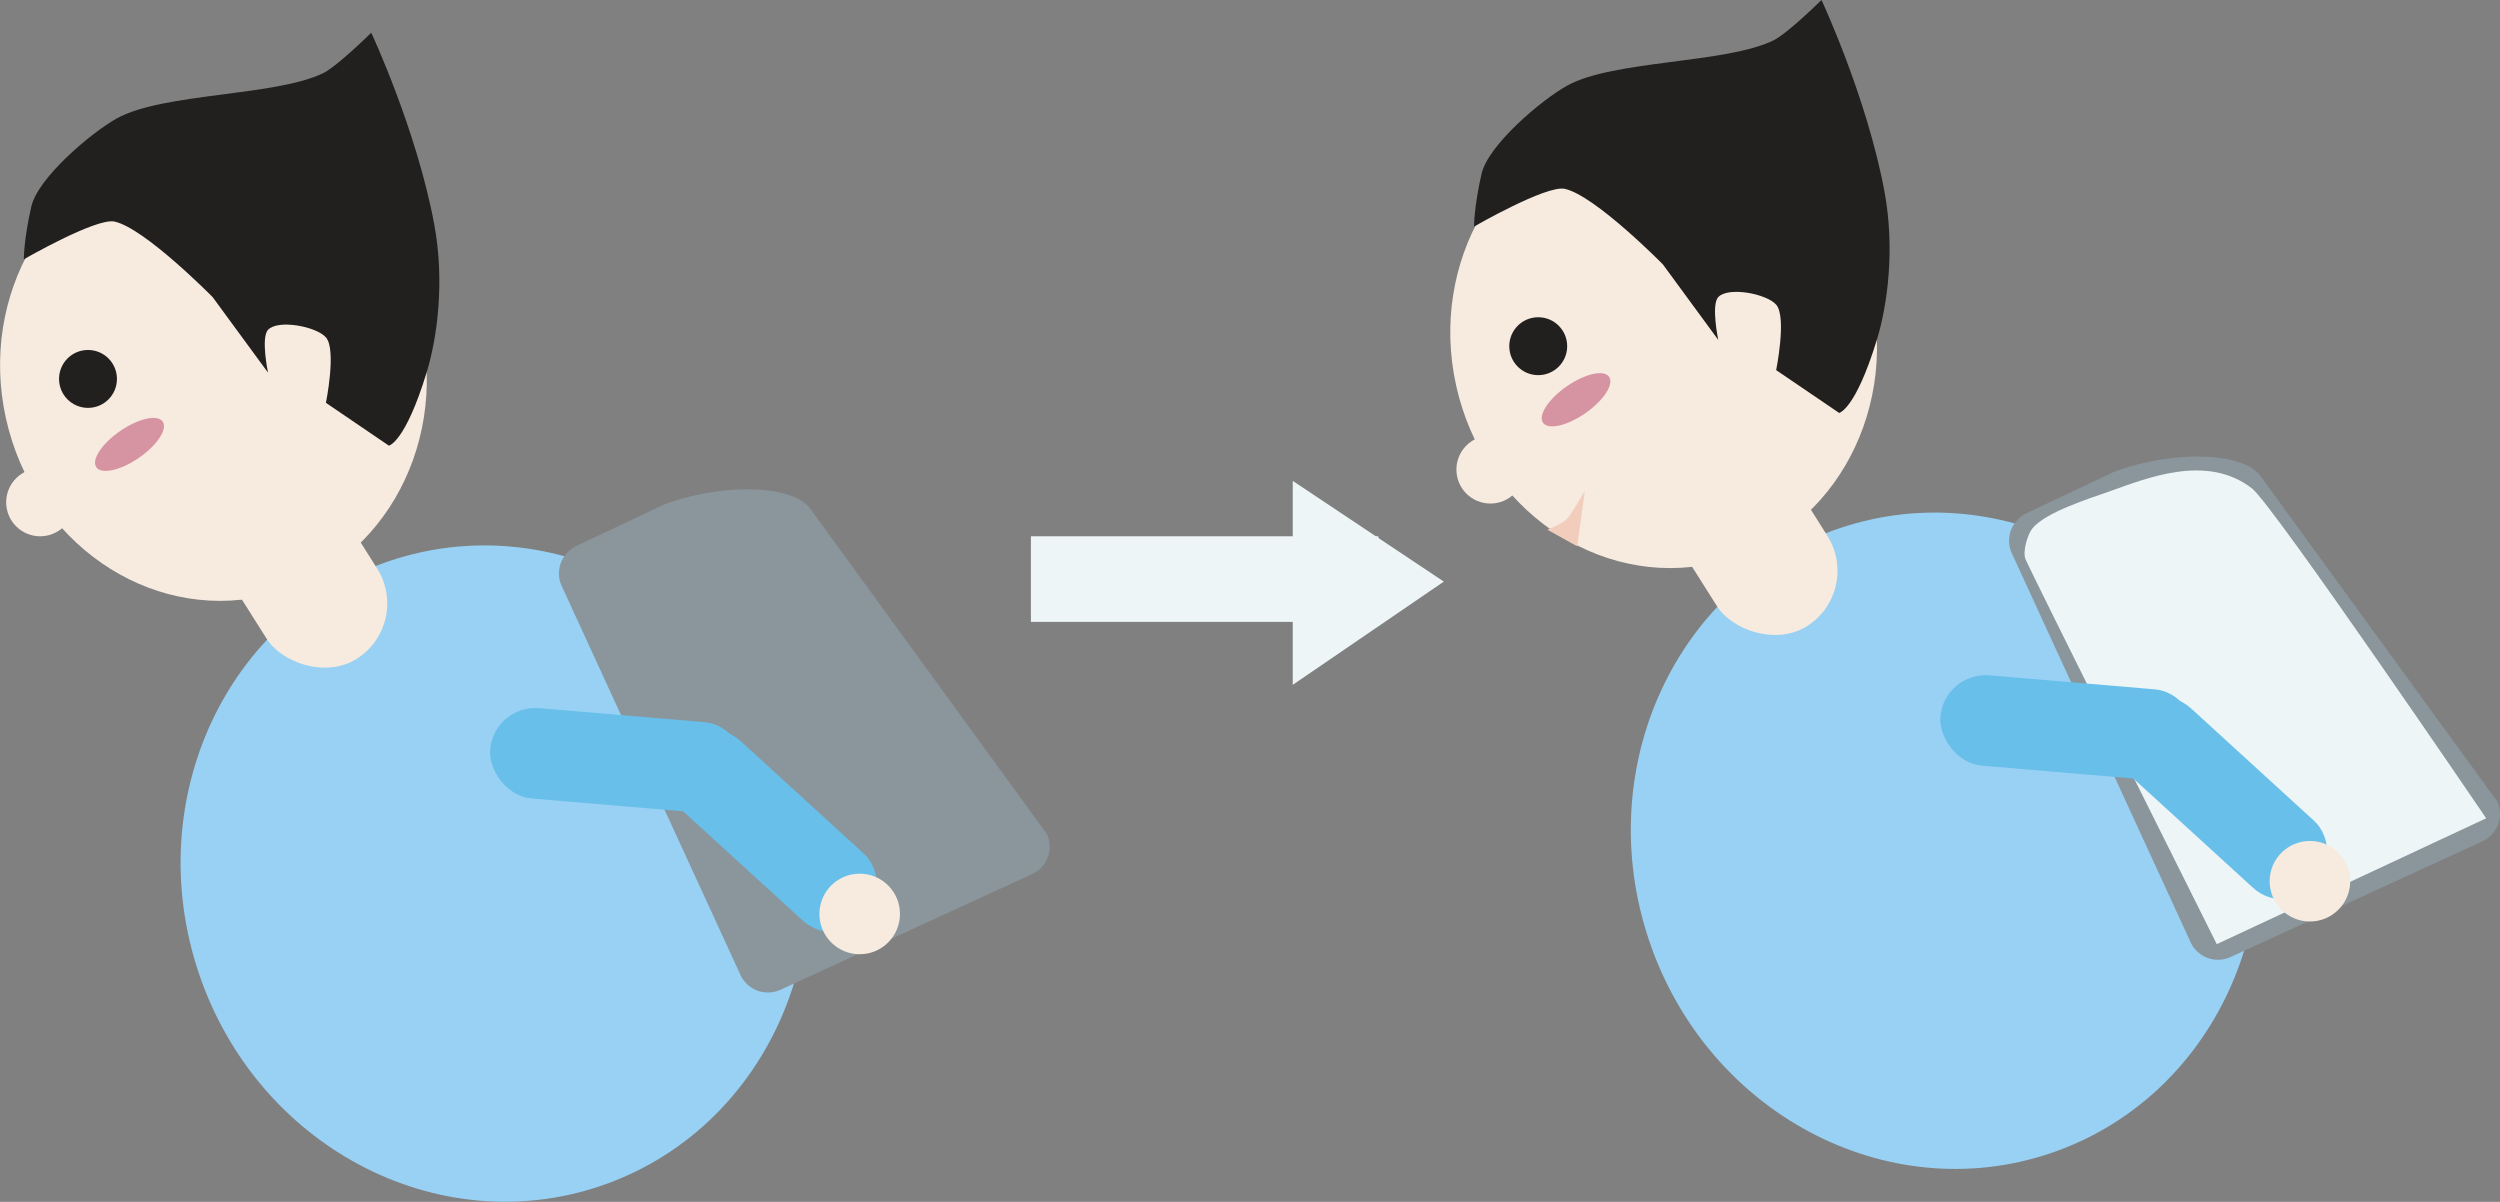 <svg xmlns="http://www.w3.org/2000/svg" viewBox="0 0 992.94 477.34"><rect x="0" y="0" width="992.94" height="477.34" fill="#808080" stroke="none"/><title>T--USTC-Software--des_feature_lesson</title><g id="图层_2" data-name="图层 2"><ellipse cx="865" cy="590" rx="124" ry="131" transform="translate(-235.38 50.12) rotate(-18.57)" style="fill:#98d1f4"/><path d="M1078.5,590.16l-100,45.94a12,12,0,0,1-15.91-5.9l-71-154.47a12.16,12.16,0,0,1-.93-3,12.48,12.48,0,0,1,.59-6.17,12.72,12.72,0,0,1,6.23-6.74L932,443.49c22.23-8.41,51.39-8.52,58.52,1.78l93.85,129A12,12,0,0,1,1078.5,590.16Z" transform="translate(-92.55 -256)" style="fill:#8a969b"/><path d="M930.28,451.21c-7.95,2.82-25,8.11-30.44,14.57-2,2.4-4,9.31-2.84,12.22,2,5,76,153,76,153l107-50s-84.61-124.47-93-131C969,436,945,446,930.28,451.21Z" transform="translate(-92.55 -256)" style="fill:#edf5f7"/><path d="M891,471" transform="translate(-92.55 -256)" style="fill:#8a969b"/><ellipse cx="289" cy="603" rx="124" ry="131" transform="translate(-269.5 -132.6) rotate(-18.57)" style="fill:#98d1f4"/><path d="M502.5,603.16,402.55,649.1a12,12,0,0,1-15.91-5.9l-71-154.47a12.16,12.16,0,0,1-.93-3,12.48,12.48,0,0,1,.59-6.17,12.72,12.72,0,0,1,6.23-6.74L356,456.49c22.23-8.41,51.39-8.52,58.52,1.78l93.85,129A12,12,0,0,1,502.5,603.16Z" transform="translate(-92.55 -256)" style="fill:#8a969b"/><path d="M315,484" transform="translate(-92.55 -256)" style="fill:#8a969b"/><ellipse cx="177.3" cy="403.94" rx="84.41" ry="91" transform="translate(-175.63 -208.15) rotate(-12.48)" style="fill:#f7eadf"/><circle cx="15.95" cy="199.5" r="13.5" style="fill:#f7eadf"/><path d="M105,338c2.63-11.42,23.76-29.32,34-35,18.35-10.18,63.17-8.72,82-18,5.57-2.75,19-16,19-16s18,38.45,25,76c4.28,22.91,1.17,45.32-3,58.94C253.45,431.87,247,433,247,433l-25-17s4.29-21.12,0-26c-3.83-4.36-19.05-7.24-23-3-2.9,3.11,0,17,0,17l-22-30s-27-27.44-39-30c-7.3-1.55-36,15-36,15S102,351,105,338Z" transform="translate(-92.55 -256)" style="fill:#21201f"/><circle cx="34.95" cy="150.5" r="11.5" style="fill:#21201f"/><ellipse cx="144" cy="432.5" rx="16" ry="6.5" transform="translate(-312.06 -98.55) rotate(-34.47)" style="fill:#d694a2"/><rect x="179.63" y="418.73" width="52" height="107.2" rx="26" transform="translate(-312.98 -73.24) rotate(-32.27)" style="fill:#f7eadf"/><rect x="287" y="540" width="102" height="36" rx="18" transform="translate(-44.22 -282.55) rotate(4.84)" style="fill:#68bfea"/><rect x="348" y="568" width="102" height="36" rx="18" transform="translate(407.13 -371.76) rotate(42.41)" style="fill:#68bfea"/><circle cx="341.45" cy="363" r="16" style="fill:#f7eadf"/><rect x="409.45" y="213" width="138" height="34" style="fill:#edf5f7"/><polygon points="513.45 191 513.45 272 573.45 231 513.45 191" style="fill:#edf5f7"/></g><g id="图层_1" data-name="图层 1"><ellipse cx="753.3" cy="390.94" rx="84.41" ry="91" transform="translate(-159.22 -84.01) rotate(-12.48)" style="fill:#f7eadf"/><circle cx="591.95" cy="186.5" r="13.5" style="fill:#f7eadf"/><path d="M681,325c2.63-11.42,23.76-29.32,34-35,18.35-10.18,63.17-8.72,82-18,5.57-2.75,19-16,19-16s18,38.45,25,76c4.28,22.91,1.17,45.32-3,58.94C829.45,418.87,823,420,823,420l-25-17s4.29-21.12,0-26c-3.83-4.36-19-7.24-23-3-2.9,3.11,0,17,0,17l-22-30s-27-27.44-39-30c-7.3-1.55-36,15-36,15S678,338,681,325Z" transform="translate(-92.55 -256)" style="fill:#21201f"/><circle cx="610.95" cy="137.5" r="11.5" style="fill:#21201f"/><ellipse cx="720" cy="419.5" rx="16" ry="6.5" transform="matrix(0.82, -0.57, 0.57, 0.82, -203.55, 225.19)" style="fill:#d694a2"/><rect x="755.63" y="405.73" width="52" height="107.2" rx="26" transform="translate(-217.06 232.31) rotate(-32.27)" style="fill:#f7eadf"/></g><g id="图层_3" data-name="图层 3"><rect x="863" y="527" width="102" height="36" rx="18" transform="translate(-43.26 -331.23) rotate(4.84)" style="fill:#68bfea"/><rect x="924" y="555" width="102" height="36" rx="18" transform="translate(549.1 -763.66) rotate(42.41)" style="fill:#68bfea"/><circle cx="917.45" cy="350" r="16" style="fill:#f7eadf"/><path d="M707.1,466.37S713,464.15,715,462c1.76-1.88,7-11,7-11l-3,22-11.9-6.63" transform="translate(-92.55 -256)" style="fill:#f2cdbb"/></g></svg>